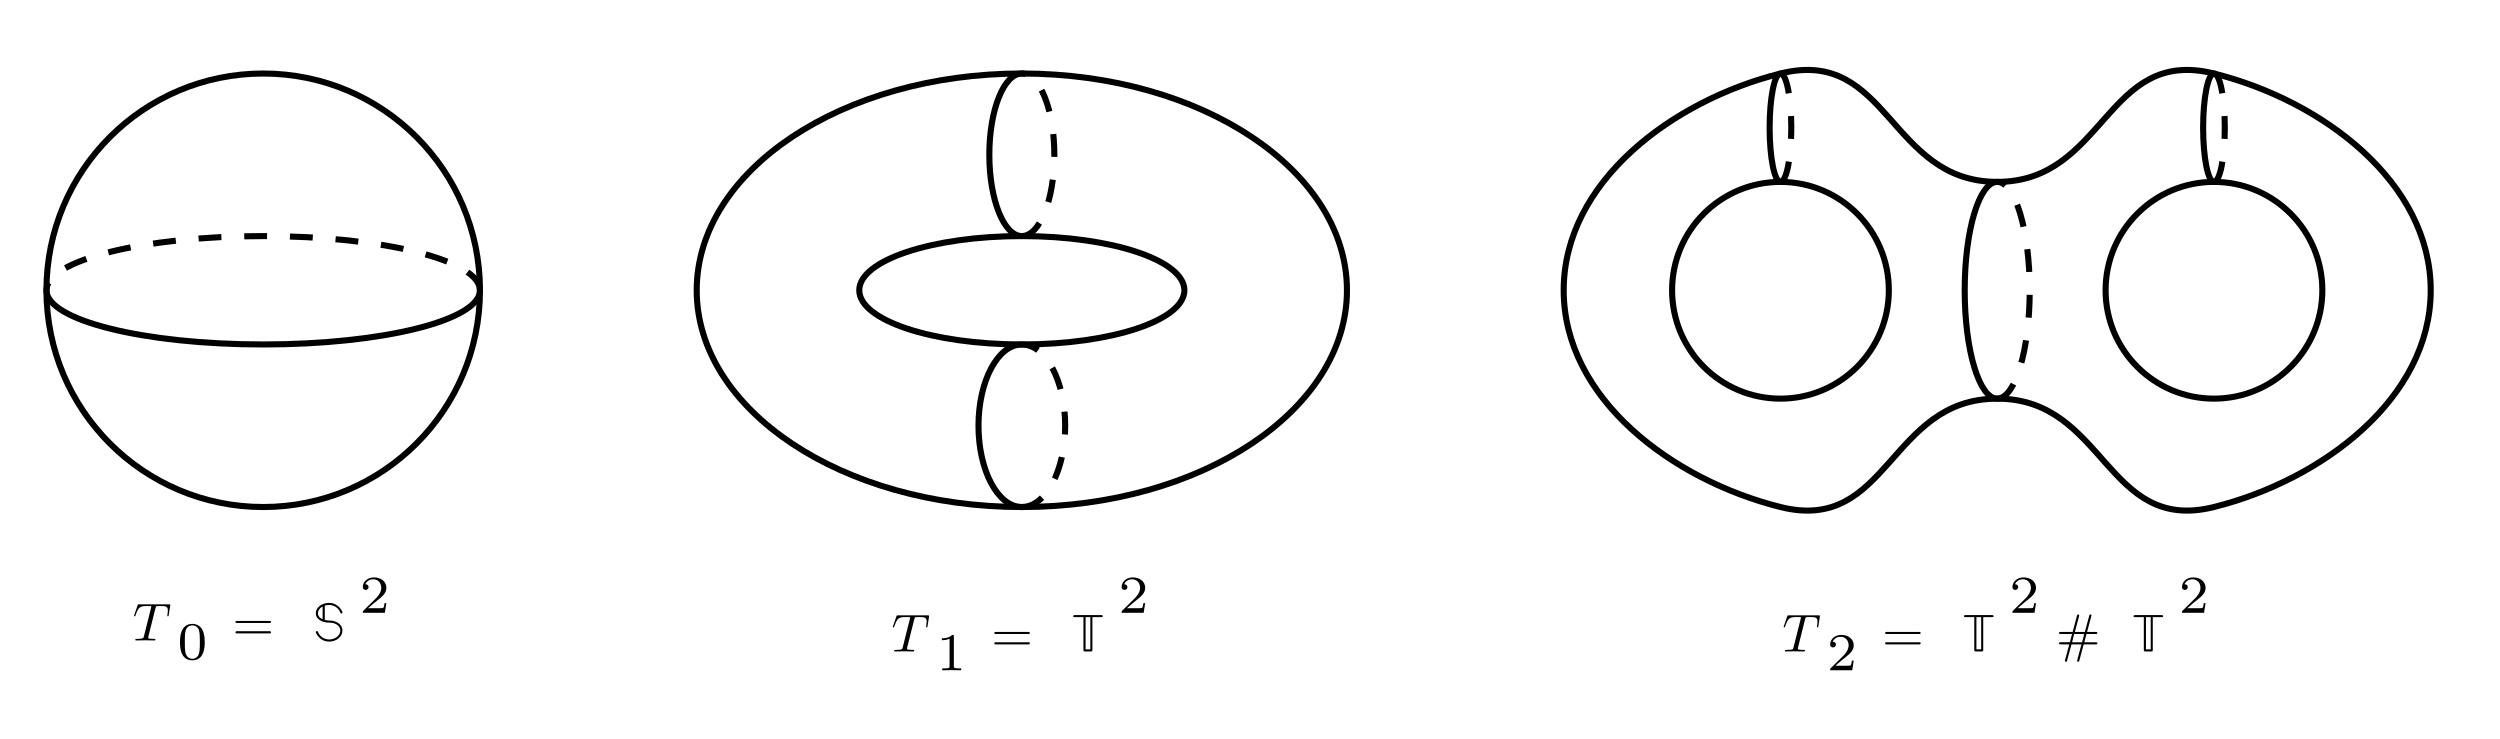 <?xml version="1.0" encoding="UTF-8" standalone="no"?>
<!-- Created with Inkscape (http://www.inkscape.org/) -->

<svg
   version="1.1"
   id="svg1"
   width="435.827"
   height="128.84"
   viewBox="0 0 435.827 128.84"
   xmlns="http://www.w3.org/2000/svg"
   xmlns:svg="http://www.w3.org/2000/svg">
  <defs
     id="defs1" />
  <g
     id="g1">
    <path
       id="path1"
       d="M 28.347,0 C 28.347,15.656 15.656,28.347 0,28.347 -15.656,28.347 -28.347,15.656 -28.347,0 c 0,-15.656 12.691,-28.347 28.347,-28.347 15.656,0 28.347,12.691 28.347,28.347 z"
       style="fill:none;stroke:#000000;stroke-width:0.797;stroke-linecap:butt;stroke-linejoin:miter;stroke-miterlimit:10;stroke-dasharray:none;stroke-opacity:1"
       transform="matrix(1.333,0,0,-1.333,45.885,50.603)" />
    <path
       id="path2"
       d="m -28.347,0 c 0,-3.914 12.691,-7.087 28.347,-7.087 15.656,0 28.347,3.173 28.347,7.087"
       style="fill:none;stroke:#000000;stroke-width:0.797;stroke-linecap:butt;stroke-linejoin:miter;stroke-miterlimit:10;stroke-dasharray:none;stroke-opacity:1"
       transform="matrix(1.333,0,0,-1.333,45.885,50.603)" />
    <path
       id="path3"
       d="M 28.347,0 C 28.347,3.914 15.656,7.087 0,7.087 -15.656,7.087 -28.347,3.914 -28.347,0"
       style="fill:none;stroke:#000000;stroke-width:0.797;stroke-linecap:butt;stroke-linejoin:miter;stroke-miterlimit:10;stroke-dasharray:2.989, 2.989;stroke-dashoffset:0;stroke-opacity:1"
       transform="matrix(1.333,0,0,-1.333,45.885,50.603)" />
    <path
       id="path4"
       d="m 4.911,-4.639 c 0,-0.082 -0.07,-0.082 -0.188,-0.082 H 0.856 c -0.176,0 -0.176,0.012 -0.223,0.141 l -0.422,1.23 c -0.012,0.012 -0.047,0.129 -0.047,0.129 0,0.035 0.035,0.07 0.082,0.07 0.07,0 0.082,-0.035 0.129,-0.141 0.375,-1.09 0.551,-1.207 1.582,-1.207 h 0.27 c 0.199,0 0.199,0.023 0.199,0.082 0,0.035 -0.023,0.117 -0.023,0.141 l -0.938,3.727 c -0.059,0.258 -0.082,0.34 -0.832,0.34 -0.246,0 -0.293,0 -0.293,0.129 0,0.082 0.082,0.082 0.117,0.082 0.188,0 0.387,-0.012 0.574,-0.012 l 0.598,-0.012 0.574,0.012 c 0.199,0 0.41,0.012 0.609,0.012 0.07,0 0.152,0 0.152,-0.141 0,-0.07 -0.059,-0.07 -0.234,-0.07 -0.176,0 -0.27,0 -0.445,-0.023 -0.211,-0.012 -0.258,-0.035 -0.258,-0.152 0,0 0,-0.035 0.023,-0.141 L 2.977,-4.229 c 0.047,-0.199 0.082,-0.234 0.164,-0.258 0.059,-0.012 0.293,-0.012 0.434,-0.012 0.703,0 1.02,0.023 1.02,0.562 0,0.105 -0.023,0.387 -0.059,0.562 0,0.023 -0.012,0.117 -0.012,0.129 0,0.047 0.012,0.094 0.082,0.094 0.07,0 0.082,-0.059 0.105,-0.164 l 0.188,-1.207 c 0,-0.035 0.012,-0.094 0.012,-0.117 z m 4.506,4.875 c 0,-0.762 -0.094,-1.313 -0.41,-1.805 -0.223,-0.316 -0.645,-0.598 -1.207,-0.598 -1.617,0 -1.617,1.898 -1.617,2.402 0,0.504 0,2.367 1.617,2.367 1.617,0 1.617,-1.863 1.617,-2.367 z m -0.633,-0.094 c 0,0.516 0,1.043 -0.094,1.477 -0.141,0.633 -0.609,0.785 -0.891,0.785 -0.316,0 -0.75,-0.188 -0.891,-0.762 -0.094,-0.41 -0.094,-0.984 -0.094,-1.5 0,-0.504 0,-1.031 0.105,-1.418 0.152,-0.551 0.598,-0.691 0.879,-0.691 0.375,0 0.738,0.223 0.867,0.633 0.105,0.375 0.117,0.879 0.117,1.477 z M 18.091,-2.413 c 0,-0.082 -0.07,-0.141 -0.141,-0.141 h -4.371 c -0.07,0 -0.141,0.059 -0.141,0.141 0,0.07 0.07,0.129 0.141,0.129 h 4.371 c 0.07,0 0.141,-0.059 0.141,-0.129 z m 0,1.348 c 0,-0.082 -0.07,-0.141 -0.141,-0.141 h -4.371 c -0.07,0 -0.141,0.059 -0.141,0.141 0,0.082 0.07,0.141 0.141,0.141 h 4.371 c 0.07,0 0.141,-0.059 0.141,-0.141 z m 9.337,-0.234 c 0,-0.691 -0.633,-1.312 -1.793,-1.312 -0.023,0 -0.27,0 -0.516,-0.07 v -1.875 c 0.223,-0.059 0.41,-0.082 0.562,-0.082 0.598,0 1.172,0.328 1.453,0.949 0.035,0.105 0.07,0.164 0.152,0.164 0.082,0 0.141,-0.07 0.141,-0.141 0,-0.152 -0.516,-1.242 -1.746,-1.242 -0.914,0 -1.734,0.551 -1.734,1.359 0,0.926 1.102,1.207 1.629,1.219 0.305,0 0.82,0 1.266,0.363 0.223,0.199 0.305,0.445 0.305,0.668 0,0.703 -0.715,1.172 -1.453,1.172 -0.434,0 -0.75,-0.176 -0.902,-0.27 -0.375,-0.27 -0.504,-0.562 -0.574,-0.75 -0.023,-0.047 -0.07,-0.082 -0.129,-0.082 -0.07,0 -0.141,0.07 -0.141,0.141 0,0.152 0.516,1.242 1.746,1.242 0.914,0 1.734,-0.598 1.734,-1.453 z M 24.838,-2.776 c -0.211,-0.082 -0.609,-0.293 -0.609,-0.773 0,-0.457 0.34,-0.762 0.609,-0.891 z m 8.335,-2.106 h -0.234 c -0.023,0.152 -0.082,0.562 -0.176,0.633 -0.059,0.035 -0.598,0.035 -0.691,0.035 h -1.289 c 0.738,-0.645 0.984,-0.844 1.395,-1.172 0.516,-0.41 0.996,-0.844 0.996,-1.5 0,-0.844 -0.738,-1.359 -1.629,-1.359 -0.867,0 -1.453,0.609 -1.453,1.242 0,0.363 0.305,0.398 0.375,0.398 0.164,0 0.375,-0.117 0.375,-0.375 0,-0.129 -0.059,-0.363 -0.422,-0.363 0.223,-0.504 0.691,-0.656 1.02,-0.656 0.703,0 1.066,0.551 1.066,1.113 0,0.609 -0.434,1.09 -0.656,1.336 l -1.688,1.664 c -0.07,0.059 -0.07,0.07 -0.07,0.27 h 2.883 z m 0,0"
       style="fill:#000000;fill-opacity:1;fill-rule:nonzero;stroke:none"
       aria-label="𝑇&#10;0&#10;=𝕊&#10;2"
       transform="matrix(1.333,0,0,1.333,23.136,111.647)" />
    <path
       id="path5"
       d="m 141.734,0 c 0,15.656 -19.037,28.347 -42.52,28.347 C 75.73,28.347 56.694,15.656 56.694,0 c 0,-15.656 19.037,-28.347 42.52,-28.347 23.484,0 42.52,12.691 42.52,28.347 z"
       style="fill:none;stroke:#000000;stroke-width:0.797;stroke-linecap:butt;stroke-linejoin:miter;stroke-miterlimit:10;stroke-dasharray:none;stroke-opacity:1"
       transform="matrix(1.333,0,0,-1.333,45.885,50.603)" />
    <path
       id="path6"
       d="m 120.474,0 c 0,3.914 -9.518,7.087 -21.26,7.087 -11.742,0 -21.26,-3.173 -21.26,-7.087 0,-3.914 9.518,-7.087 21.26,-7.087 11.742,0 21.26,3.173 21.26,7.087 z"
       style="fill:none;stroke:#000000;stroke-width:0.797;stroke-linecap:butt;stroke-linejoin:miter;stroke-miterlimit:10;stroke-dasharray:none;stroke-opacity:1"
       transform="matrix(1.333,0,0,-1.333,45.885,50.603)" />
    <path
       id="path7"
       d="m 99.214,-28.347 c -3.131,0 -5.669,4.759 -5.669,10.63 0,5.871 2.538,10.63 5.669,10.63"
       style="fill:none;stroke:#000000;stroke-width:0.797;stroke-linecap:butt;stroke-linejoin:miter;stroke-miterlimit:10;stroke-dasharray:none;stroke-opacity:1"
       transform="matrix(1.333,0,0,-1.333,45.885,50.603)" />
    <path
       id="path8"
       d="m 99.214,-28.347 c 3.131,0 5.669,4.759 5.669,10.63 0,5.871 -2.538,10.63 -5.669,10.63"
       style="fill:none;stroke:#000000;stroke-width:0.797;stroke-linecap:butt;stroke-linejoin:miter;stroke-miterlimit:10;stroke-dasharray:2.989, 2.989;stroke-dashoffset:0;stroke-opacity:1"
       transform="matrix(1.333,0,0,-1.333,45.885,50.603)" />
    <path
       id="path9"
       d="m 99.214,7.087 c -2.348,0 -4.252,4.759 -4.252,10.63 0,5.871 1.904,10.63 4.252,10.63"
       style="fill:none;stroke:#000000;stroke-width:0.797;stroke-linecap:butt;stroke-linejoin:miter;stroke-miterlimit:10;stroke-dasharray:none;stroke-opacity:1"
       transform="matrix(1.333,0,0,-1.333,45.885,50.603)" />
    <path
       id="path10"
       d="m 99.214,7.087 c 2.348,0 4.252,4.759 4.252,10.63 0,5.871 -1.904,10.63 -4.252,10.63"
       style="fill:none;stroke:#000000;stroke-width:0.797;stroke-linecap:butt;stroke-linejoin:miter;stroke-miterlimit:10;stroke-dasharray:2.989, 2.989;stroke-dashoffset:0;stroke-opacity:1"
       transform="matrix(1.333,0,0,-1.333,45.885,50.603)" />
    <path
       id="path11"
       d="m 4.911,-4.642 c 0,-0.082 -0.07,-0.082 -0.188,-0.082 H 0.856 c -0.176,0 -0.176,0.012 -0.223,0.141 l -0.422,1.23 c -0.012,0.012 -0.047,0.129 -0.047,0.129 0,0.035 0.035,0.07 0.082,0.07 0.07,0 0.082,-0.035 0.129,-0.141 0.375,-1.09 0.551,-1.207 1.582,-1.207 h 0.27 c 0.199,0 0.199,0.023 0.199,0.082 0,0.035 -0.023,0.117 -0.023,0.141 l -0.938,3.727 c -0.059,0.258 -0.082,0.34 -0.832,0.34 -0.246,0 -0.293,0 -0.293,0.129 0,0.082 0.082,0.082 0.117,0.082 0.188,0 0.387,-0.012 0.574,-0.012 l 0.598,-0.012 0.574,0.012 c 0.199,0 0.41,0.012 0.609,0.012 0.07,0 0.152,0 0.152,-0.141 0,-0.07 -0.059,-0.07 -0.234,-0.07 -0.176,0 -0.27,0 -0.445,-0.023 C 2.075,-0.247 2.028,-0.271 2.028,-0.388 c 0,0 0,-0.035 0.023,-0.141 L 2.977,-4.232 C 3.024,-4.431 3.059,-4.466 3.141,-4.49 3.2,-4.501 3.434,-4.501 3.575,-4.501 c 0.703,0 1.02,0.023 1.02,0.562 0,0.105 -0.023,0.387 -0.059,0.562 0,0.023 -0.012,0.117 -0.012,0.129 0,0.047 0.012,0.094 0.082,0.094 0.07,0 0.082,-0.059 0.105,-0.164 l 0.188,-1.207 c 0,-0.035 0.012,-0.094 0.012,-0.117 z M 9.112,2.46 V 2.214 H 8.854 c -0.703,0 -0.703,-0.094 -0.703,-0.328 v -3.855 c 0,-0.188 -0.012,-0.199 -0.211,-0.199 -0.445,0.434 -1.078,0.445 -1.359,0.445 v 0.246 c 0.164,0 0.621,0 1.008,-0.188 v 3.551 c 0,0.234 0,0.328 -0.691,0.328 H 6.627 v 0.246 l 1.242,-0.023 z m 8.979,-4.875 c 0,-0.082 -0.07,-0.141 -0.141,-0.141 h -4.371 c -0.07,0 -0.141,0.059 -0.141,0.141 0,0.07 0.07,0.129 0.141,0.129 h 4.371 c 0.07,0 0.141,-0.059 0.141,-0.129 z m 0,1.348 c 0,-0.082 -0.07,-0.141 -0.141,-0.141 h -4.371 c -0.07,0 -0.141,0.059 -0.141,0.141 0,0.082 0.07,0.141 0.141,0.141 h 4.371 c 0.07,0 0.141,-0.059 0.141,-0.141 z m 9.539,-3.551 c 0,-0.141 -0.129,-0.141 -0.246,-0.141 h -3.387 c -0.094,0 -0.246,0 -0.246,0.141 0,0.129 0.152,0.129 0.246,0.129 h 1.102 v 4.242 c 0,0.223 0.035,0.246 0.258,0.246 h 0.68 c 0.223,0 0.234,-0.023 0.234,-0.246 V -4.49 h 1.113 c 0.117,0 0.246,0 0.246,-0.129 z m -1.629,4.336 H 25.38 V -4.49 h 0.621 z m 7.172,-6.044 h -0.234 c -0.023,0.152 -0.082,0.562 -0.176,0.633 -0.059,0.035 -0.598,0.035 -0.691,0.035 h -1.289 c 0.738,-0.645 0.984,-0.844 1.395,-1.172 0.516,-0.41 0.996,-0.844 0.996,-1.5 0,-0.844 -0.738,-1.359 -1.629,-1.359 -0.867,0 -1.453,0.609 -1.453,1.242 0,0.363 0.305,0.398 0.375,0.398 0.164,0 0.375,-0.117 0.375,-0.375 0,-0.129 -0.059,-0.363 -0.422,-0.363 0.223,-0.504 0.691,-0.656 1.02,-0.656 0.703,0 1.066,0.551 1.066,1.113 0,0.609 -0.434,1.09 -0.656,1.336 l -1.688,1.664 c -0.07,0.059 -0.07,0.07 -0.07,0.27 h 2.883 z m 0,0"
       style="fill:#000000;fill-opacity:1;fill-rule:nonzero;stroke:none"
       aria-label="𝑇&#10;1&#10;=𝕋&#10;2"
       transform="matrix(1.333,0,0,1.333,155.421,113.572)" />
    <path
       id="path12"
       d="m 212.601,0 c 0,7.828 -6.346,14.173 -14.173,14.173 -7.828,0 -14.173,-6.346 -14.173,-14.173 0,-7.828 6.346,-14.173 14.173,-14.173 7.828,0 14.173,6.346 14.173,14.173 z"
       style="fill:none;stroke:#000000;stroke-width:0.797;stroke-linecap:butt;stroke-linejoin:miter;stroke-miterlimit:10;stroke-dasharray:none;stroke-opacity:1"
       transform="matrix(1.333,0,0,-1.333,45.885,50.603)" />
    <path
       id="path13"
       d="m 269.295,0 c 0,7.828 -6.346,14.173 -14.173,14.173 -7.828,0 -14.173,-6.346 -14.173,-14.173 0,-7.828 6.346,-14.173 14.173,-14.173 7.828,0 14.173,6.346 14.173,14.173 z"
       style="fill:none;stroke:#000000;stroke-width:0.797;stroke-linecap:butt;stroke-linejoin:miter;stroke-miterlimit:10;stroke-dasharray:none;stroke-opacity:1"
       transform="matrix(1.333,0,0,-1.333,45.885,50.603)" />
    <path
       id="path14"
       d="m 226.774,-14.173 c -2.348,0 -4.252,6.346 -4.252,14.173 0,7.828 1.904,14.173 4.252,14.173"
       style="fill:none;stroke:#000000;stroke-width:0.797;stroke-linecap:butt;stroke-linejoin:miter;stroke-miterlimit:10;stroke-dasharray:none;stroke-opacity:1"
       transform="matrix(1.333,0,0,-1.333,45.885,50.603)" />
    <path
       id="path15"
       d="m 226.774,-14.173 c 2.348,0 4.252,6.346 4.252,14.173 0,7.828 -1.904,14.173 -4.252,14.173"
       style="fill:none;stroke:#000000;stroke-width:0.797;stroke-linecap:butt;stroke-linejoin:miter;stroke-miterlimit:10;stroke-dasharray:2.989, 2.989;stroke-dashoffset:0;stroke-opacity:1"
       transform="matrix(1.333,0,0,-1.333,45.885,50.603)" />
    <path
       id="path16"
       d="m 198.428,14.173 c -0.783,0 -1.417,3.173 -1.417,7.087 0,3.914 0.635,7.087 1.417,7.087"
       style="fill:none;stroke:#000000;stroke-width:0.797;stroke-linecap:butt;stroke-linejoin:miter;stroke-miterlimit:10;stroke-dasharray:none;stroke-opacity:1"
       transform="matrix(1.333,0,0,-1.333,45.885,50.603)" />
    <path
       id="path17"
       d="m 198.428,14.173 c 0.783,0 1.417,3.173 1.417,7.087 0,3.914 -0.635,7.087 -1.417,7.087"
       style="fill:none;stroke:#000000;stroke-width:0.797;stroke-linecap:butt;stroke-linejoin:miter;stroke-miterlimit:10;stroke-dasharray:2.989, 2.989;stroke-dashoffset:0;stroke-opacity:1"
       transform="matrix(1.333,0,0,-1.333,45.885,50.603)" />
    <path
       id="path18"
       d="m 255.121,14.173 c -0.783,0 -1.417,3.173 -1.417,7.087 0,3.914 0.635,7.087 1.417,7.087"
       style="fill:none;stroke:#000000;stroke-width:0.797;stroke-linecap:butt;stroke-linejoin:miter;stroke-miterlimit:10;stroke-dasharray:none;stroke-opacity:1"
       transform="matrix(1.333,0,0,-1.333,45.885,50.603)" />
    <path
       id="path19"
       d="m 255.121,14.173 c 0.783,0 1.417,3.173 1.417,7.087 0,3.914 -0.635,7.087 -1.417,7.087"
       style="fill:none;stroke:#000000;stroke-width:0.797;stroke-linecap:butt;stroke-linejoin:miter;stroke-miterlimit:10;stroke-dasharray:2.989, 2.989;stroke-dashoffset:0;stroke-opacity:1"
       transform="matrix(1.333,0,0,-1.333,45.885,50.603)" />
    <path
       id="path20"
       d="m 198.428,28.347 c 14.159,3.54 14.188,-14.173 28.347,-14.173 14.159,0 14.188,17.713 28.347,14.173 C 269.28,24.807 283.468,14.159 283.468,0 c 0,-14.159 -14.188,-24.807 -28.347,-28.347 -14.159,-3.54 -14.188,14.173 -28.347,14.173 -14.159,0 -14.188,-17.713 -28.347,-14.173 -14.159,3.54 -28.347,14.188 -28.347,28.347 0,14.159 14.188,24.807 28.347,28.347 z"
       style="fill:none;stroke:#000000;stroke-width:0.797;stroke-linecap:butt;stroke-linejoin:miter;stroke-miterlimit:10;stroke-dasharray:none;stroke-opacity:1"
       transform="matrix(1.333,0,0,-1.333,45.885,50.603)" />
    <path
       id="path21"
       d="m 4.91,-4.642 c 0,-0.082 -0.07,-0.082 -0.188,-0.082 H 0.856 c -0.176,0 -0.176,0.012 -0.223,0.141 L 0.211,-3.353 c -0.012,0.012 -0.047,0.129 -0.047,0.129 0,0.035 0.035,0.07 0.082,0.07 0.07,0 0.082,-0.035 0.129,-0.141 0.375,-1.09 0.551,-1.207 1.582,-1.207 H 2.227 c 0.199,0 0.199,0.023 0.199,0.082 0,0.035 -0.023,0.117 -0.023,0.141 l -0.938,3.727 c -0.059,0.258 -0.082,0.34 -0.832,0.34 -0.246,0 -0.293,0 -0.293,0.129 0,0.082 0.082,0.082 0.117,0.082 0.188,0 0.387,-0.012 0.574,-0.012 l 0.598,-0.012 0.574,0.012 c 0.199,0 0.41,0.012 0.609,0.012 0.07,0 0.152,0 0.152,-0.141 0,-0.07 -0.059,-0.07 -0.234,-0.07 -0.176,0 -0.27,0 -0.445,-0.023 -0.211,-0.012 -0.258,-0.035 -0.258,-0.152 0,0 0,-0.035 0.023,-0.141 L 2.977,-4.232 c 0.047,-0.199 0.082,-0.234 0.164,-0.258 0.059,-0.012 0.293,-0.012 0.434,-0.012 0.703,0 1.02,0.023 1.02,0.562 0,0.105 -0.023,0.387 -0.059,0.562 0,0.023 -0.012,0.117 -0.012,0.129 0,0.047 0.012,0.094 0.082,0.094 0.07,0 0.082,-0.059 0.105,-0.164 l 0.188,-1.207 c 0,-0.035 0.012,-0.094 0.012,-0.117 z m 4.424,5.836 h -0.234 c -0.023,0.152 -0.082,0.562 -0.176,0.633 -0.059,0.035 -0.598,0.035 -0.691,0.035 H 6.943 c 0.738,-0.645 0.984,-0.844 1.395,-1.172 0.516,-0.41 0.996,-0.844 0.996,-1.5 0,-0.844 -0.738,-1.359 -1.629,-1.359 -0.867,0 -1.453,0.609 -1.453,1.242 0,0.363 0.305,0.398 0.375,0.398 0.164,0 0.375,-0.117 0.375,-0.375 0,-0.129 -0.059,-0.363 -0.422,-0.363 0.223,-0.504 0.691,-0.656 1.02,-0.656 0.703,0 1.066,0.551 1.066,1.113 0,0.609 -0.434,1.09 -0.656,1.336 l -1.688,1.664 c -0.07,0.059 -0.07,0.07 -0.07,0.27 h 2.883 z m 8.757,-3.609 c 0,-0.082 -0.07,-0.141 -0.141,-0.141 h -4.371 c -0.07,0 -0.141,0.059 -0.141,0.141 0,0.07 0.07,0.129 0.141,0.129 h 4.371 c 0.07,0 0.141,-0.059 0.141,-0.129 z m 0,1.348 c 0,-0.082 -0.07,-0.141 -0.141,-0.141 h -4.371 c -0.07,0 -0.141,0.059 -0.141,0.141 0,0.082 0.07,0.141 0.141,0.141 h 4.371 c 0.07,0 0.141,-0.059 0.141,-0.141 z m 9.539,-3.551 c 0,-0.141 -0.129,-0.141 -0.246,-0.141 h -3.387 c -0.094,0 -0.246,0 -0.246,0.141 0,0.129 0.152,0.129 0.246,0.129 h 1.102 v 4.242 c 0,0.223 0.035,0.246 0.258,0.246 h 0.68 c 0.223,0 0.234,-0.023 0.234,-0.246 V -4.49 h 1.113 c 0.117,0 0.246,0 0.246,-0.129 z m -1.629,4.336 H 25.38 V -4.49 h 0.621 z m 7.172,-6.044 h -0.234 c -0.023,0.152 -0.082,0.562 -0.176,0.633 -0.059,0.035 -0.598,0.035 -0.691,0.035 h -1.289 c 0.738,-0.645 0.984,-0.844 1.395,-1.172 0.516,-0.41 0.996,-0.844 0.996,-1.5 0,-0.844 -0.738,-1.359 -1.629,-1.359 -0.867,0 -1.453,0.609 -1.453,1.242 0,0.363 0.305,0.398 0.375,0.398 0.164,0 0.375,-0.117 0.375,-0.375 0,-0.129 -0.059,-0.363 -0.422,-0.363 0.223,-0.504 0.691,-0.656 1.02,-0.656 0.703,0 1.066,0.551 1.066,1.113 0,0.609 -0.434,1.09 -0.656,1.336 l -1.688,1.664 c -0.07,0.059 -0.07,0.07 -0.07,0.27 h 2.883 z m 8.027,5.259 c 0,-0.141 -0.141,-0.141 -0.246,-0.141 H 39.489 l 0.281,-1.078 h 1.184 c 0.105,0 0.246,0 0.246,-0.129 0,-0.141 -0.141,-0.141 -0.234,-0.141 h -1.113 l 0.539,-2.016 c 0.012,-0.023 0.035,-0.105 0.035,-0.129 0,-0.082 -0.07,-0.141 -0.141,-0.141 -0.117,0 -0.141,0.094 -0.152,0.164 l -0.574,2.121 h -1.301 l 0.539,-2.016 c 0.012,-0.023 0.023,-0.105 0.023,-0.129 0,-0.082 -0.059,-0.141 -0.129,-0.141 -0.117,0 -0.141,0.094 -0.164,0.164 l -0.562,2.121 h -1.559 c -0.094,0 -0.234,0 -0.234,0.141 0,0.129 0.141,0.129 0.246,0.129 h 1.465 l -0.281,1.078 h -1.184 c -0.105,0 -0.246,0 -0.246,0.141 0,0.141 0.141,0.141 0.234,0.141 H 37.521 L 36.982,1.089 c -0.012,0.012 -0.035,0.094 -0.035,0.129 0,0.07 0.07,0.129 0.141,0.129 0.117,0 0.141,-0.082 0.152,-0.164 l 0.574,-2.109 H 39.114 L 38.575,1.089 c -0.012,0.012 -0.023,0.094 -0.023,0.129 0,0.07 0.059,0.129 0.141,0.129 0.105,0 0.129,-0.082 0.152,-0.164 l 0.562,-2.109 h 1.559 c 0.094,0 0.234,0 0.234,-0.141 z m -1.723,-1.219 -0.27,1.078 h -1.312 l 0.27,-1.078 z M 49.805,-4.618 c 0,-0.141 -0.129,-0.141 -0.246,-0.141 h -3.387 c -0.094,0 -0.246,0 -0.246,0.141 0,0.129 0.152,0.129 0.246,0.129 H 47.273 v 4.242 c 0,0.223 0.035,0.246 0.258,0.246 H 48.211 c 0.223,0 0.234,-0.023 0.234,-0.246 V -4.49 h 1.113 c 0.117,0 0.246,0 0.246,-0.129 z m -1.629,4.336 H 47.555 V -4.49 h 0.621 z m 7.172,-6.044 h -0.234 c -0.023,0.152 -0.082,0.562 -0.176,0.633 -0.059,0.035 -0.598,0.035 -0.691,0.035 h -1.289 c 0.738,-0.645 0.984,-0.844 1.395,-1.172 0.516,-0.41 0.996,-0.844 0.996,-1.5 0,-0.844 -0.738,-1.359 -1.629,-1.359 -0.867,0 -1.453,0.609 -1.453,1.242 0,0.363 0.305,0.398 0.375,0.398 0.164,0 0.375,-0.117 0.375,-0.375 0,-0.129 -0.059,-0.363 -0.422,-0.363 0.223,-0.504 0.691,-0.656 1.02,-0.656 0.703,0 1.066,0.551 1.066,1.113 0,0.609 -0.434,1.09 -0.656,1.336 l -1.688,1.664 c -0.07,0.059 -0.07,0.07 -0.07,0.27 h 2.883 z m 0,0"
       style="fill:#000000;fill-opacity:1;fill-rule:nonzero;stroke:none"
       aria-label="𝑇&#10;2&#10;=𝕋&#10;2&#10;#𝕋&#10;2"
       transform="matrix(1.333,0,0,1.333,310.719,113.572)" />
  </g>
</svg>
